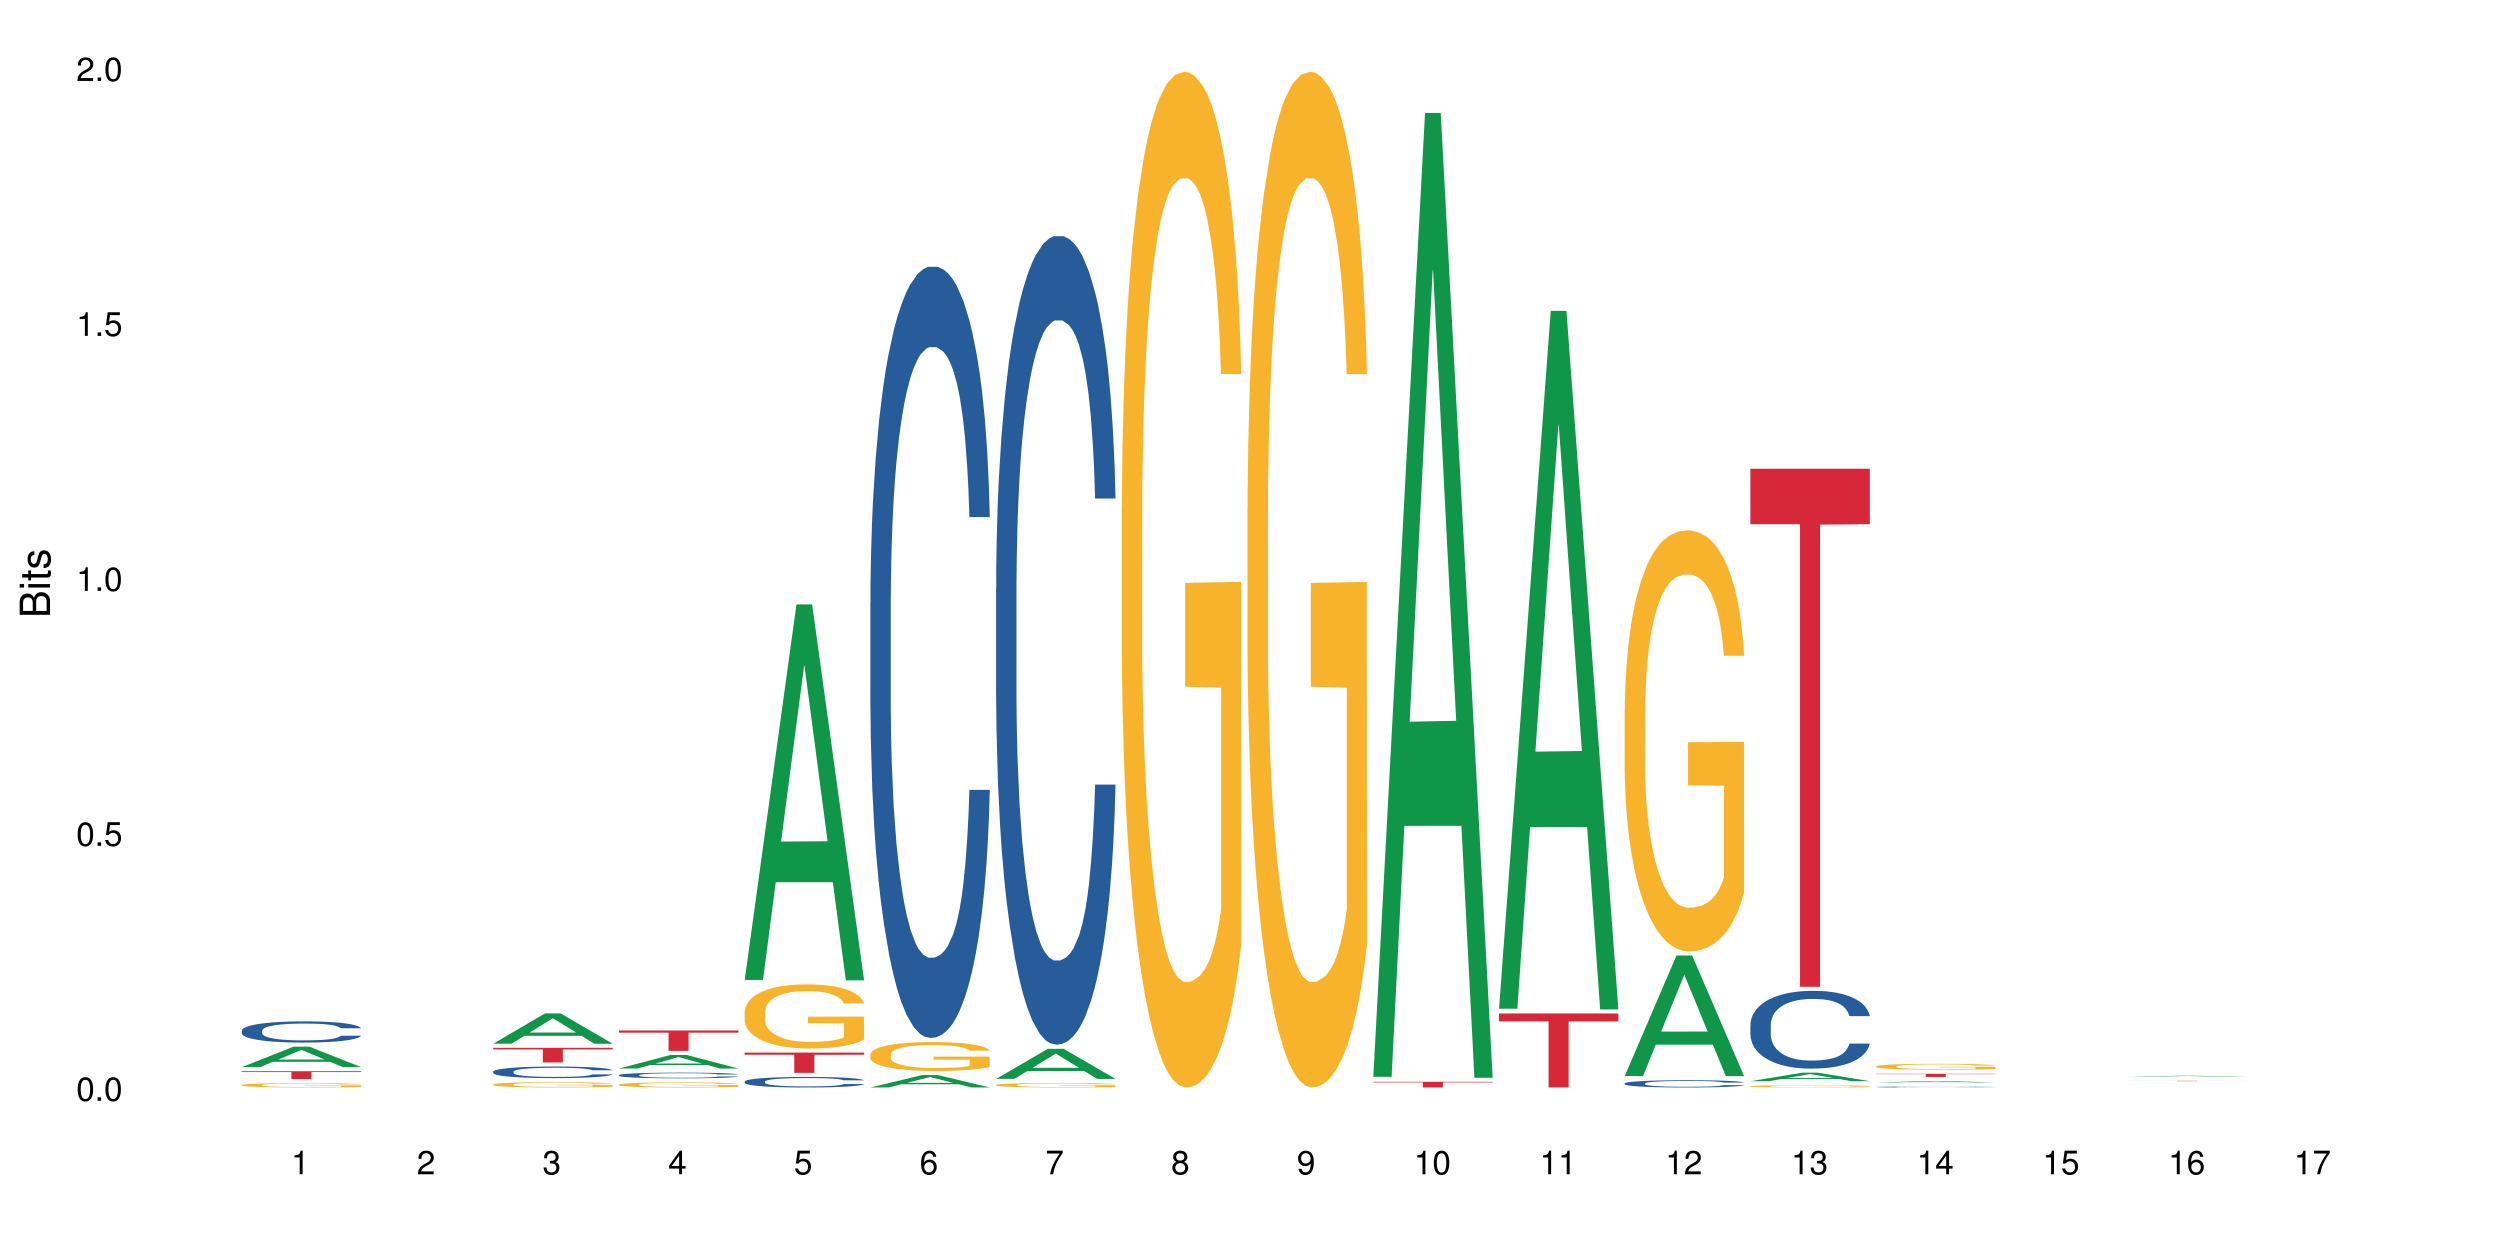 <?xml version="1.0" encoding="UTF-8"?>
<svg xmlns="http://www.w3.org/2000/svg" xmlns:xlink="http://www.w3.org/1999/xlink" width="720pt" height="360pt" viewBox="0 0 720 360" version="1.1">
<defs>
<g>
<symbol overflow="visible" id="glyph0-0">
<path style="stroke:none;" d=""/>
</symbol>
<symbol overflow="visible" id="glyph0-1">
<path style="stroke:none;" d="M 2.641 -6.797 C 2 -6.797 1.422 -6.531 1.078 -6.047 C 0.641 -5.453 0.406 -4.547 0.406 -3.297 C 0.406 -1 1.188 0.219 2.641 0.219 C 4.078 0.219 4.859 -1 4.859 -3.234 C 4.859 -4.562 4.656 -5.438 4.203 -6.047 C 3.844 -6.531 3.281 -6.797 2.641 -6.797 Z M 2.641 -6.047 C 3.547 -6.047 4 -5.125 4 -3.312 C 4 -1.375 3.562 -0.484 2.625 -0.484 C 1.734 -0.484 1.281 -1.422 1.281 -3.281 C 1.281 -5.141 1.734 -6.047 2.641 -6.047 Z M 2.641 -6.047 "/>
</symbol>
<symbol overflow="visible" id="glyph0-2">
<path style="stroke:none;" d="M 1.828 -1 L 0.828 -1 L 0.828 0 L 1.828 0 Z M 1.828 -1 "/>
</symbol>
<symbol overflow="visible" id="glyph0-3">
<path style="stroke:none;" d="M 4.562 -6.797 L 1.062 -6.797 L 0.547 -3.094 L 1.328 -3.094 C 1.719 -3.562 2.047 -3.734 2.578 -3.734 C 3.484 -3.734 4.062 -3.109 4.062 -2.094 C 4.062 -1.125 3.484 -0.531 2.578 -0.531 C 1.828 -0.531 1.375 -0.906 1.188 -1.672 L 0.328 -1.672 C 0.453 -1.109 0.547 -0.844 0.75 -0.594 C 1.125 -0.078 1.828 0.219 2.594 0.219 C 3.969 0.219 4.922 -0.781 4.922 -2.219 C 4.922 -3.562 4.031 -4.484 2.719 -4.484 C 2.25 -4.484 1.859 -4.359 1.469 -4.062 L 1.734 -5.969 L 4.562 -5.969 Z M 4.562 -6.797 "/>
</symbol>
<symbol overflow="visible" id="glyph0-4">
<path style="stroke:none;" d="M 2.484 -4.844 L 2.484 0 L 3.328 0 L 3.328 -6.797 L 2.766 -6.797 C 2.469 -5.75 2.281 -5.609 0.984 -5.453 L 0.984 -4.844 Z M 2.484 -4.844 "/>
</symbol>
<symbol overflow="visible" id="glyph0-5">
<path style="stroke:none;" d="M 4.859 -0.828 L 1.281 -0.828 C 1.359 -1.391 1.672 -1.75 2.5 -2.234 L 3.469 -2.75 C 4.406 -3.266 4.906 -3.969 4.906 -4.812 C 4.906 -5.375 4.672 -5.906 4.266 -6.266 C 3.859 -6.625 3.375 -6.797 2.719 -6.797 C 1.859 -6.797 1.219 -6.5 0.844 -5.922 C 0.609 -5.562 0.5 -5.125 0.484 -4.438 L 1.328 -4.438 C 1.359 -4.906 1.406 -5.188 1.531 -5.406 C 1.75 -5.812 2.188 -6.062 2.703 -6.062 C 3.469 -6.062 4.031 -5.516 4.031 -4.781 C 4.031 -4.25 3.719 -3.797 3.125 -3.438 L 2.234 -2.938 C 0.812 -2.141 0.406 -1.5 0.328 0 L 4.859 0 Z M 4.859 -0.828 "/>
</symbol>
<symbol overflow="visible" id="glyph0-6">
<path style="stroke:none;" d="M 2.125 -3.125 L 2.578 -3.125 C 3.516 -3.125 3.984 -2.703 3.984 -1.891 C 3.984 -1.031 3.469 -0.531 2.578 -0.531 C 1.656 -0.531 1.203 -0.984 1.156 -1.969 L 0.312 -1.969 C 0.344 -1.422 0.438 -1.078 0.609 -0.766 C 0.953 -0.109 1.625 0.219 2.547 0.219 C 3.953 0.219 4.859 -0.609 4.859 -1.906 C 4.859 -2.766 4.516 -3.25 3.703 -3.516 C 4.344 -3.766 4.656 -4.25 4.656 -4.938 C 4.656 -6.109 3.875 -6.797 2.578 -6.797 C 1.203 -6.797 0.484 -6.047 0.453 -4.609 L 1.297 -4.609 C 1.312 -5.016 1.344 -5.25 1.453 -5.453 C 1.641 -5.828 2.062 -6.062 2.594 -6.062 C 3.344 -6.062 3.797 -5.625 3.797 -4.906 C 3.797 -4.422 3.609 -4.141 3.25 -3.984 C 3.016 -3.891 2.719 -3.844 2.125 -3.844 Z M 2.125 -3.125 "/>
</symbol>
<symbol overflow="visible" id="glyph0-7">
<path style="stroke:none;" d="M 3.141 -1.625 L 3.141 0 L 3.984 0 L 3.984 -1.625 L 4.984 -1.625 L 4.984 -2.391 L 3.984 -2.391 L 3.984 -6.797 L 3.359 -6.797 L 0.266 -2.516 L 0.266 -1.625 Z M 3.141 -2.391 L 1 -2.391 L 3.141 -5.359 Z M 3.141 -2.391 "/>
</symbol>
<symbol overflow="visible" id="glyph0-8">
<path style="stroke:none;" d="M 4.781 -5.031 C 4.609 -6.141 3.891 -6.797 2.844 -6.797 C 2.094 -6.797 1.422 -6.438 1.031 -5.828 C 0.609 -5.172 0.406 -4.344 0.406 -3.094 C 0.406 -1.953 0.578 -1.234 0.984 -0.625 C 1.359 -0.078 1.953 0.219 2.703 0.219 C 3.984 0.219 4.922 -0.734 4.922 -2.078 C 4.922 -3.344 4.062 -4.234 2.844 -4.234 C 2.172 -4.234 1.641 -3.969 1.281 -3.469 C 1.281 -5.125 1.828 -6.047 2.797 -6.047 C 3.391 -6.047 3.797 -5.672 3.938 -5.031 Z M 2.734 -3.484 C 3.547 -3.484 4.062 -2.922 4.062 -2 C 4.062 -1.156 3.484 -0.531 2.703 -0.531 C 1.922 -0.531 1.328 -1.188 1.328 -2.047 C 1.328 -2.891 1.906 -3.484 2.734 -3.484 Z M 2.734 -3.484 "/>
</symbol>
<symbol overflow="visible" id="glyph0-9">
<path style="stroke:none;" d="M 4.984 -6.797 L 0.438 -6.797 L 0.438 -5.969 L 4.109 -5.969 C 2.5 -3.656 1.828 -2.234 1.328 0 L 2.219 0 C 2.594 -2.172 3.453 -4.047 4.984 -6.094 Z M 4.984 -6.797 "/>
</symbol>
<symbol overflow="visible" id="glyph0-10">
<path style="stroke:none;" d="M 3.75 -3.578 C 4.453 -4 4.688 -4.344 4.688 -4.984 C 4.688 -6.047 3.844 -6.797 2.641 -6.797 C 1.438 -6.797 0.594 -6.047 0.594 -4.984 C 0.594 -4.359 0.828 -4.016 1.516 -3.578 C 0.734 -3.203 0.359 -2.641 0.359 -1.891 C 0.359 -0.641 1.297 0.219 2.641 0.219 C 3.984 0.219 4.922 -0.641 4.922 -1.875 C 4.922 -2.641 4.531 -3.203 3.75 -3.578 Z M 2.641 -6.047 C 3.359 -6.047 3.812 -5.625 3.812 -4.969 C 3.812 -4.344 3.344 -3.922 2.641 -3.922 C 1.922 -3.922 1.453 -4.344 1.453 -4.984 C 1.453 -5.625 1.922 -6.047 2.641 -6.047 Z M 2.641 -3.203 C 3.484 -3.203 4.062 -2.672 4.062 -1.875 C 4.062 -1.062 3.484 -0.531 2.625 -0.531 C 1.797 -0.531 1.219 -1.078 1.219 -1.875 C 1.219 -2.672 1.797 -3.203 2.641 -3.203 Z M 2.641 -3.203 "/>
</symbol>
<symbol overflow="visible" id="glyph0-11">
<path style="stroke:none;" d="M 0.516 -1.547 C 0.672 -0.438 1.406 0.219 2.438 0.219 C 3.188 0.219 3.859 -0.141 4.266 -0.75 C 4.688 -1.406 4.891 -2.25 4.891 -3.484 C 4.891 -4.625 4.703 -5.359 4.312 -5.953 C 3.938 -6.5 3.344 -6.797 2.594 -6.797 C 1.297 -6.797 0.359 -5.844 0.359 -4.516 C 0.359 -3.25 1.234 -2.344 2.453 -2.344 C 3.094 -2.344 3.562 -2.578 4.016 -3.109 C 4 -1.453 3.469 -0.531 2.5 -0.531 C 1.906 -0.531 1.484 -0.906 1.359 -1.547 Z M 2.578 -6.062 C 3.375 -6.062 3.969 -5.406 3.969 -4.531 C 3.969 -3.688 3.375 -3.094 2.547 -3.094 C 1.734 -3.094 1.234 -3.672 1.234 -4.578 C 1.234 -5.438 1.797 -6.062 2.578 -6.062 Z M 2.578 -6.062 "/>
</symbol>
<symbol overflow="visible" id="glyph1-0">
<path style="stroke:none;" d=""/>
</symbol>
<symbol overflow="visible" id="glyph1-1">
<path style="stroke:none;" d="M 0 -0.953 L 0 -4.891 C 0 -5.719 -0.234 -6.344 -0.734 -6.797 C -1.188 -7.234 -1.812 -7.469 -2.5 -7.469 C -3.547 -7.469 -4.188 -7 -4.625 -5.875 C -4.984 -6.672 -5.641 -7.094 -6.531 -7.094 C -7.156 -7.094 -7.734 -6.859 -8.141 -6.391 C -8.562 -5.938 -8.75 -5.344 -8.75 -4.5 L -8.75 -0.953 Z M -4.984 -2.062 L -7.766 -2.062 L -7.766 -4.219 C -7.766 -4.844 -7.688 -5.203 -7.453 -5.5 C -7.219 -5.812 -6.859 -5.969 -6.375 -5.969 C -5.906 -5.969 -5.531 -5.812 -5.297 -5.5 C -5.062 -5.203 -4.984 -4.844 -4.984 -4.219 Z M -0.984 -2.062 L -4 -2.062 L -4 -4.781 C -4 -5.328 -3.859 -5.688 -3.578 -5.953 C -3.297 -6.219 -2.922 -6.359 -2.484 -6.359 C -2.062 -6.359 -1.688 -6.219 -1.406 -5.953 C -1.109 -5.688 -0.984 -5.328 -0.984 -4.781 Z M -0.984 -2.062 "/>
</symbol>
<symbol overflow="visible" id="glyph1-2">
<path style="stroke:none;" d="M -6.281 -1.797 L -6.281 -0.797 L 0 -0.797 L 0 -1.797 Z M -8.75 -1.797 L -8.75 -0.797 L -7.484 -0.797 L -7.484 -1.797 Z M -8.75 -1.797 "/>
</symbol>
<symbol overflow="visible" id="glyph1-3">
<path style="stroke:none;" d="M -6.281 -3.047 L -6.281 -2.016 L -8.016 -2.016 L -8.016 -1.016 L -6.281 -1.016 L -6.281 -0.172 L -5.469 -0.172 L -5.469 -1.016 L -0.719 -1.016 C -0.078 -1.016 0.281 -1.453 0.281 -2.234 C 0.281 -2.469 0.25 -2.719 0.188 -3.047 L -0.641 -3.047 C -0.609 -2.922 -0.594 -2.766 -0.594 -2.562 C -0.594 -2.141 -0.719 -2.016 -1.156 -2.016 L -5.469 -2.016 L -5.469 -3.047 Z M -6.281 -3.047 "/>
</symbol>
<symbol overflow="visible" id="glyph1-4">
<path style="stroke:none;" d="M -4.531 -5.25 C -5.766 -5.25 -6.469 -4.422 -6.469 -2.969 C -6.469 -1.516 -5.719 -0.562 -4.547 -0.562 C -3.562 -0.562 -3.094 -1.062 -2.734 -2.562 L -2.516 -3.484 C -2.344 -4.188 -2.094 -4.469 -1.625 -4.469 C -1.047 -4.469 -0.641 -3.875 -0.641 -3 C -0.641 -2.453 -0.797 -2 -1.062 -1.75 C -1.25 -1.594 -1.422 -1.531 -1.875 -1.469 L -1.875 -0.406 C -0.422 -0.453 0.281 -1.266 0.281 -2.922 C 0.281 -4.5 -0.5 -5.516 -1.719 -5.516 C -2.656 -5.516 -3.172 -4.984 -3.469 -3.734 L -3.703 -2.766 C -3.891 -1.953 -4.156 -1.609 -4.594 -1.609 C -5.172 -1.609 -5.547 -2.125 -5.547 -2.938 C -5.547 -3.75 -5.203 -4.172 -4.531 -4.203 Z M -4.531 -5.25 "/>
</symbol>
</g>
</defs>
<g id="surface47594">
<rect x="0" y="0" width="720" height="360" style="fill:rgb(100%,100%,100%);fill-opacity:1;stroke:none;"/>
<path style=" stroke:none;fill-rule:nonzero;fill:rgb(6.275%,58.824%,28.235%);fill-opacity:1;" d="M 69.629 307.328 L 69.668 307.324 L 84.551 301.434 L 89.07 301.434 L 104.027 307.336 L 98.77 307.336 L 95.023 305.793 L 78.598 305.793 L 74.922 307.328 L 69.629 307.328 L 80.176 305.156 L 93.516 305.152 L 86.863 302.398 L 86.789 302.395 L 86.719 302.41 L 80.141 305.152 L 80.176 305.156 Z M 69.629 307.328 "/>
<path style=" stroke:none;fill-rule:nonzero;fill:rgb(14.51%,36.078%,60%);fill-opacity:1;" d="M 69.629 296.812 L 69.672 296.809 L 69.672 296.676 L 69.797 296.461 L 70.09 296.195 L 70.383 296.012 L 71.141 295.684 L 72.188 295.363 L 73.277 295.117 L 74.074 294.973 L 74.789 294.863 L 76.426 294.656 L 77.473 294.551 L 78.605 294.453 L 79.992 294.359 L 80.996 294.305 L 83.262 294.215 L 84.941 294.176 L 86.242 294.16 L 89.051 294.16 L 90.73 294.18 L 91.945 294.211 L 93.289 294.254 L 94.422 294.305 L 96.391 294.426 L 98.152 294.582 L 98.949 294.672 L 100.207 294.844 L 101.172 295.012 L 101.844 295.156 L 102.602 295.363 L 103.27 295.613 L 103.773 295.898 L 104.027 296.141 L 98.152 296.141 L 97.859 295.914 L 97.523 295.742 L 96.895 295.516 L 96.266 295.352 L 95.387 295.191 L 94.586 295.086 L 93.496 294.98 L 92.531 294.91 L 91.527 294.863 L 90.562 294.828 L 88.715 294.797 L 86.574 294.797 L 85.777 294.805 L 84.145 294.852 L 83.262 294.891 L 82.004 294.969 L 81.121 295.039 L 80.074 295.152 L 79.359 295.246 L 78.48 295.391 L 77.852 295.52 L 77.137 295.703 L 76.719 295.844 L 76.34 296 L 76.004 296.184 L 75.754 296.379 L 75.586 296.586 L 75.5 296.785 L 75.5 297.652 L 75.586 297.852 L 75.797 298.086 L 76.34 298.426 L 77.137 298.723 L 78.062 298.957 L 78.941 299.121 L 79.445 299.199 L 80.117 299.289 L 81.164 299.402 L 82.676 299.512 L 83.555 299.559 L 84.898 299.602 L 86.281 299.625 L 88.129 299.625 L 89.766 299.602 L 90.855 299.574 L 91.988 299.531 L 93.539 299.434 L 94.504 299.348 L 95.344 299.238 L 95.973 299.133 L 96.391 299.043 L 97.02 298.871 L 97.523 298.684 L 97.902 298.488 L 98.152 298.297 L 104.027 298.297 L 103.773 298.52 L 103.398 298.738 L 103.02 298.898 L 102.434 299.094 L 101.762 299.27 L 100.797 299.465 L 100 299.59 L 98.949 299.73 L 97.984 299.836 L 96.938 299.93 L 95.387 300.043 L 94.379 300.098 L 93.289 300.148 L 91.988 300.195 L 90.352 300.234 L 88.59 300.254 L 86.953 300.262 L 85.191 300.25 L 83.891 300.227 L 82.172 300.176 L 80.031 300.078 L 78.48 299.969 L 77.266 299.863 L 76.215 299.754 L 75.039 299.602 L 73.531 299.355 L 72.609 299.168 L 71.977 299.012 L 71.266 298.793 L 70.762 298.598 L 70.176 298.285 L 69.754 297.891 L 69.629 297.582 Z M 69.629 296.812 "/>
<path style=" stroke:none;fill-rule:nonzero;fill:rgb(96.863%,70.196%,16.863%);fill-opacity:1;" d="M 69.629 312.48 L 69.672 312.48 L 69.672 312.457 L 69.84 312.406 L 70.258 312.336 L 70.805 312.277 L 71.391 312.23 L 71.77 312.207 L 72.398 312.172 L 72.941 312.148 L 74.328 312.098 L 76.09 312.047 L 77.055 312.027 L 78.145 312.008 L 79.695 311.988 L 80.41 311.977 L 82.59 311.961 L 85.066 311.949 L 87.793 311.945 L 89.051 311.945 L 90.77 311.949 L 93.121 311.965 L 94.461 311.977 L 95.512 311.988 L 96.602 312 L 97.945 312.023 L 99.203 312.051 L 100.207 312.078 L 101.215 312.113 L 102.055 312.148 L 102.766 312.191 L 103.398 312.238 L 103.773 312.277 L 104.027 312.316 L 98.195 312.316 L 97.859 312.277 L 97.48 312.246 L 96.852 312.211 L 96.223 312.184 L 95.594 312.16 L 94.422 312.129 L 93.414 312.113 L 92.156 312.098 L 90.938 312.086 L 89.555 312.078 L 86.492 312.078 L 84.48 312.086 L 83.305 312.094 L 82.465 312.102 L 81.289 312.121 L 80.578 312.133 L 80.156 312.145 L 78.898 312.18 L 78.062 312.211 L 77.598 312.23 L 77.012 312.266 L 76.594 312.297 L 76.133 312.344 L 75.879 312.379 L 75.543 312.453 L 75.5 312.66 L 75.629 312.703 L 75.879 312.75 L 76.215 312.793 L 76.719 312.836 L 77.223 312.867 L 78.102 312.914 L 78.859 312.941 L 79.445 312.961 L 80.578 312.992 L 81.039 313.004 L 82.129 313.023 L 83.262 313.039 L 84.645 313.055 L 85.695 313.059 L 87.371 313.066 L 89.512 313.066 L 92.027 313.059 L 93.625 313.051 L 94.715 313.039 L 95.426 313.031 L 96.309 313.02 L 96.938 313.008 L 97.523 312.996 L 98.238 312.977 L 98.238 312.703 L 87.875 312.703 L 87.875 312.574 L 103.984 312.574 L 104.027 313.02 L 103.145 313.051 L 102.055 313.082 L 101.004 313.102 L 99.914 313.121 L 98.363 313.145 L 97.105 313.156 L 95.176 313.176 L 93.414 313.184 L 91.566 313.191 L 89.934 313.195 L 86.281 313.195 L 84.438 313.188 L 82.969 313.176 L 81.625 313.168 L 80.285 313.152 L 78.605 313.129 L 77.516 313.109 L 75.25 313.055 L 74.242 313.023 L 73.574 313 L 72.902 312.973 L 72.188 312.938 L 71.516 312.898 L 71.012 312.863 L 70.551 312.824 L 70.215 312.785 L 69.883 312.734 L 69.715 312.695 L 69.629 312.66 Z M 69.629 312.48 "/>
<path style=" stroke:none;fill-rule:nonzero;fill:rgb(83.922%,15.686%,22.353%);fill-opacity:1;" d="M 69.629 308.508 L 104.027 308.508 L 104.027 308.75 L 89.691 308.754 L 89.691 310.77 L 83.922 310.77 L 83.922 308.754 L 83.84 308.75 L 69.629 308.75 Z M 69.629 308.508 "/>
<path style=" stroke:none;fill-rule:nonzero;fill:rgb(6.275%,58.824%,28.235%);fill-opacity:1;" d="M 142.043 300.582 L 142.078 300.574 L 156.965 291.863 L 161.484 291.863 L 176.441 300.59 L 171.184 300.59 L 167.438 298.312 L 151.012 298.312 L 147.336 300.582 L 142.043 300.582 L 152.59 297.371 L 165.93 297.363 L 159.277 293.289 L 159.203 293.281 L 159.133 293.305 L 152.555 297.363 L 152.59 297.371 Z M 142.043 300.582 "/>
<path style=" stroke:none;fill-rule:nonzero;fill:rgb(14.51%,36.078%,60%);fill-opacity:1;" d="M 142.043 308.617 L 142.086 308.613 L 142.086 308.539 L 142.211 308.426 L 142.504 308.277 L 142.797 308.18 L 143.555 308 L 144.602 307.824 L 145.691 307.691 L 146.488 307.613 L 147.203 307.551 L 148.84 307.438 L 149.887 307.383 L 151.02 307.328 L 152.402 307.277 L 153.41 307.246 L 155.676 307.199 L 157.355 307.176 L 158.652 307.168 L 161.465 307.168 L 163.145 307.18 L 164.359 307.195 L 165.703 307.219 L 166.832 307.246 L 168.805 307.312 L 170.566 307.398 L 171.363 307.449 L 172.621 307.543 L 173.586 307.633 L 174.258 307.711 L 175.012 307.824 L 175.684 307.961 L 176.188 308.117 L 176.441 308.246 L 170.566 308.246 L 170.273 308.125 L 169.938 308.031 L 169.309 307.906 L 168.68 307.82 L 167.797 307.73 L 167 307.672 L 165.91 307.613 L 164.945 307.578 L 163.941 307.551 L 162.977 307.531 L 161.129 307.516 L 158.988 307.516 L 158.191 307.52 L 156.559 307.547 L 155.676 307.566 L 154.418 307.609 L 153.535 307.648 L 152.488 307.711 L 151.773 307.762 L 150.895 307.84 L 150.266 307.91 L 149.551 308.012 L 149.133 308.086 L 148.754 308.172 L 148.418 308.273 L 148.168 308.379 L 148 308.492 L 147.914 308.602 L 147.914 309.07 L 148 309.18 L 148.211 309.309 L 148.754 309.496 L 149.551 309.656 L 150.473 309.785 L 151.355 309.875 L 151.859 309.918 L 152.531 309.965 L 153.578 310.027 L 155.09 310.086 L 155.969 310.113 L 157.312 310.137 L 158.695 310.148 L 160.543 310.148 L 162.18 310.137 L 163.27 310.121 L 164.402 310.098 L 165.953 310.043 L 166.918 309.996 L 167.758 309.938 L 168.387 309.879 L 168.805 309.832 L 169.434 309.738 L 169.938 309.633 L 170.316 309.527 L 170.566 309.426 L 176.441 309.426 L 176.188 309.547 L 175.812 309.664 L 175.434 309.754 L 174.848 309.859 L 174.176 309.953 L 173.211 310.059 L 172.414 310.129 L 171.363 310.207 L 170.398 310.266 L 169.352 310.316 L 167.797 310.375 L 166.793 310.406 L 165.703 310.434 L 164.402 310.457 L 162.766 310.48 L 161.004 310.492 L 159.367 310.496 L 157.605 310.488 L 156.305 310.477 L 154.586 310.449 L 152.445 310.395 L 150.895 310.336 L 149.676 310.277 L 148.629 310.219 L 147.453 310.137 L 145.945 310.004 L 145.02 309.898 L 144.391 309.812 L 143.68 309.695 L 143.176 309.59 L 142.59 309.418 L 142.168 309.203 L 142.043 309.035 Z M 142.043 308.617 "/>
<path style=" stroke:none;fill-rule:nonzero;fill:rgb(96.863%,70.196%,16.863%);fill-opacity:1;" d="M 142.043 312.324 L 142.086 312.32 L 142.086 312.293 L 142.254 312.23 L 142.672 312.145 L 143.219 312.074 L 143.805 312.02 L 144.184 311.988 L 144.812 311.945 L 145.355 311.918 L 146.742 311.855 L 148.504 311.797 L 149.469 311.77 L 150.559 311.746 L 152.109 311.719 L 152.824 311.711 L 155.004 311.688 L 157.48 311.676 L 160.207 311.668 L 161.465 311.672 L 163.184 311.676 L 165.535 311.691 L 166.875 311.707 L 167.926 311.719 L 169.016 311.738 L 170.359 311.766 L 171.617 311.801 L 172.621 311.832 L 173.629 311.875 L 174.469 311.918 L 175.18 311.969 L 175.812 312.027 L 176.188 312.074 L 176.441 312.125 L 170.609 312.125 L 170.273 312.074 L 169.895 312.039 L 169.266 311.992 L 168.637 311.957 L 168.008 311.934 L 166.832 311.895 L 165.828 311.875 L 164.57 311.855 L 163.352 311.84 L 161.969 311.832 L 161.129 311.828 L 158.906 311.828 L 156.891 311.84 L 155.719 311.852 L 154.879 311.863 L 153.703 311.883 L 152.992 311.898 L 152.57 311.91 L 151.312 311.953 L 150.473 311.992 L 150.012 312.02 L 149.426 312.062 L 149.008 312.098 L 148.547 312.156 L 148.293 312.195 L 147.957 312.293 L 147.914 312.543 L 148.043 312.594 L 148.293 312.652 L 148.629 312.703 L 149.133 312.754 L 149.637 312.797 L 150.516 312.852 L 151.273 312.887 L 151.859 312.91 L 152.992 312.949 L 153.453 312.961 L 154.543 312.984 L 155.676 313.004 L 157.059 313.023 L 158.109 313.031 L 159.785 313.035 L 161.926 313.035 L 164.441 313.027 L 166.035 313.016 L 167.129 313.008 L 167.84 312.996 L 168.723 312.98 L 169.352 312.969 L 169.938 312.953 L 170.652 312.93 L 170.652 312.594 L 160.289 312.594 L 160.289 312.438 L 176.398 312.438 L 176.441 312.98 L 175.559 313.02 L 174.469 313.055 L 173.418 313.082 L 172.328 313.105 L 170.777 313.133 L 169.52 313.148 L 167.59 313.168 L 165.828 313.184 L 163.98 313.191 L 162.344 313.195 L 160.418 313.195 L 158.695 313.191 L 156.852 313.184 L 155.383 313.172 L 154.039 313.16 L 152.699 313.141 L 151.02 313.113 L 149.93 313.09 L 148.797 313.059 L 147.664 313.023 L 146.656 312.988 L 145.984 312.957 L 145.316 312.926 L 144.602 312.883 L 143.93 312.836 L 143.426 312.793 L 142.965 312.742 L 142.629 312.695 L 142.293 312.633 L 142.129 312.586 L 142.043 312.539 Z M 142.043 312.324 "/>
<path style=" stroke:none;fill-rule:nonzero;fill:rgb(83.922%,15.686%,22.353%);fill-opacity:1;" d="M 142.043 301.766 L 176.441 301.766 L 176.441 302.219 L 162.105 302.223 L 162.105 305.992 L 156.336 305.992 L 156.336 302.227 L 156.254 302.219 L 142.043 302.219 Z M 142.043 301.766 "/>
<path style=" stroke:none;fill-rule:nonzero;fill:rgb(6.275%,58.824%,28.235%);fill-opacity:1;" d="M 178.25 307.738 L 178.285 307.734 L 193.172 303.816 L 197.691 303.816 L 212.648 307.742 L 207.391 307.742 L 203.645 306.719 L 187.219 306.719 L 183.543 307.738 L 178.25 307.738 L 188.797 306.297 L 202.137 306.293 L 195.484 304.461 L 195.41 304.457 L 195.34 304.465 L 188.762 306.293 L 188.797 306.297 Z M 178.25 307.738 "/>
<path style=" stroke:none;fill-rule:nonzero;fill:rgb(14.51%,36.078%,60%);fill-opacity:1;" d="M 178.25 309.633 L 178.293 309.629 L 178.293 309.594 L 178.418 309.539 L 178.711 309.465 L 179.004 309.414 L 179.762 309.328 L 180.809 309.242 L 181.898 309.176 L 182.695 309.137 L 183.41 309.105 L 185.047 309.051 L 186.094 309.023 L 187.227 308.996 L 188.609 308.973 L 189.617 308.957 L 191.883 308.934 L 193.562 308.922 L 194.859 308.918 L 197.672 308.918 L 199.348 308.926 L 200.566 308.934 L 201.91 308.945 L 203.039 308.957 L 205.012 308.992 L 206.773 309.031 L 207.57 309.055 L 208.828 309.102 L 209.793 309.148 L 210.465 309.188 L 211.219 309.242 L 211.891 309.309 L 212.395 309.387 L 212.648 309.449 L 206.773 309.449 L 206.48 309.391 L 206.145 309.344 L 205.516 309.281 L 204.887 309.238 L 204.004 309.195 L 203.207 309.168 L 202.117 309.141 L 201.152 309.121 L 200.148 309.105 L 199.184 309.098 L 197.336 309.09 L 195.195 309.09 L 194.398 309.094 L 192.766 309.105 L 191.883 309.113 L 190.625 309.137 L 189.742 309.156 L 188.695 309.184 L 187.98 309.211 L 187.102 309.25 L 186.473 309.285 L 185.758 309.332 L 185.34 309.371 L 184.961 309.414 L 184.625 309.461 L 184.375 309.516 L 184.207 309.57 L 184.121 309.625 L 184.121 309.855 L 184.207 309.91 L 184.418 309.973 L 184.961 310.066 L 185.758 310.145 L 186.68 310.207 L 187.562 310.254 L 188.066 310.273 L 188.738 310.297 L 189.785 310.328 L 191.297 310.355 L 192.176 310.367 L 193.52 310.383 L 194.902 310.387 L 196.75 310.387 L 198.387 310.383 L 199.477 310.375 L 200.609 310.363 L 202.16 310.336 L 203.125 310.312 L 203.965 310.285 L 204.594 310.254 L 205.012 310.23 L 205.641 310.184 L 206.145 310.133 L 206.523 310.082 L 206.773 310.031 L 212.648 310.031 L 212.395 310.09 L 212.016 310.148 L 211.641 310.191 L 211.055 310.246 L 210.383 310.289 L 209.418 310.344 L 208.621 310.379 L 207.57 310.414 L 206.605 310.445 L 205.559 310.469 L 204.004 310.5 L 203 310.516 L 201.91 310.527 L 200.609 310.539 L 198.973 310.551 L 197.211 310.555 L 195.574 310.559 L 193.812 310.555 L 192.512 310.547 L 190.793 310.535 L 188.652 310.508 L 187.102 310.48 L 185.883 310.453 L 184.836 310.422 L 183.66 310.383 L 182.152 310.316 L 181.227 310.266 L 180.598 310.223 L 179.887 310.164 L 179.383 310.109 L 178.797 310.027 L 178.375 309.922 L 178.25 309.84 Z M 178.25 309.633 "/>
<path style=" stroke:none;fill-rule:nonzero;fill:rgb(96.863%,70.196%,16.863%);fill-opacity:1;" d="M 178.25 312.359 L 178.293 312.359 L 178.293 312.332 L 178.461 312.27 L 178.879 312.188 L 179.426 312.121 L 180.012 312.066 L 180.391 312.039 L 181.02 312 L 181.562 311.969 L 182.949 311.91 L 184.711 311.852 L 185.676 311.828 L 186.766 311.805 L 188.316 311.781 L 189.031 311.77 L 191.211 311.75 L 193.688 311.738 L 196.414 311.734 L 197.672 311.734 L 199.391 311.738 L 201.742 311.754 L 203.082 311.766 L 204.133 311.781 L 205.223 311.797 L 206.562 311.824 L 207.824 311.855 L 208.828 311.891 L 209.836 311.93 L 210.676 311.973 L 211.387 312.02 L 212.016 312.074 L 212.395 312.121 L 212.648 312.168 L 206.816 312.168 L 206.48 312.121 L 206.102 312.086 L 205.473 312.043 L 204.844 312.008 L 204.215 311.984 L 203.039 311.949 L 202.035 311.926 L 200.777 311.91 L 199.559 311.898 L 198.176 311.891 L 197.336 311.887 L 195.113 311.887 L 193.098 311.895 L 191.926 311.906 L 191.086 311.918 L 189.91 311.938 L 189.199 311.953 L 188.777 311.965 L 187.52 312.004 L 186.68 312.043 L 186.219 312.066 L 185.633 312.109 L 185.215 312.145 L 184.754 312.199 L 184.5 312.238 L 184.164 312.328 L 184.121 312.57 L 184.25 312.621 L 184.5 312.676 L 184.836 312.723 L 185.34 312.773 L 185.844 312.812 L 186.723 312.863 L 187.48 312.898 L 188.066 312.922 L 189.199 312.957 L 189.66 312.969 L 190.75 312.992 L 191.883 313.012 L 193.266 313.027 L 194.316 313.035 L 195.992 313.043 L 198.133 313.043 L 200.648 313.035 L 202.242 313.023 L 203.336 313.016 L 204.047 313.004 L 204.93 312.988 L 205.559 312.977 L 206.145 312.961 L 206.859 312.938 L 206.859 312.621 L 196.496 312.617 L 196.496 312.469 L 212.605 312.469 L 212.648 312.988 L 211.766 313.027 L 210.676 313.062 L 209.625 313.086 L 208.535 313.109 L 206.984 313.137 L 205.727 313.152 L 203.797 313.172 L 202.035 313.184 L 200.188 313.191 L 198.551 313.195 L 196.621 313.195 L 194.902 313.191 L 193.059 313.184 L 191.59 313.176 L 190.246 313.16 L 188.906 313.145 L 187.227 313.117 L 186.137 313.094 L 185.004 313.066 L 183.871 313.031 L 182.863 312.996 L 182.191 312.969 L 181.523 312.934 L 180.809 312.895 L 180.137 312.852 L 179.633 312.809 L 179.172 312.762 L 178.836 312.719 L 178.5 312.656 L 178.336 312.609 L 178.25 312.566 Z M 178.25 312.359 "/>
<path style=" stroke:none;fill-rule:nonzero;fill:rgb(83.922%,15.686%,22.353%);fill-opacity:1;" d="M 178.25 296.781 L 212.648 296.781 L 212.648 297.41 L 198.312 297.414 L 198.312 302.645 L 192.543 302.645 L 192.543 297.422 L 192.461 297.41 L 178.25 297.41 Z M 178.25 296.781 "/>
<path style=" stroke:none;fill-rule:nonzero;fill:rgb(6.275%,58.824%,28.235%);fill-opacity:1;" d="M 214.457 282.227 L 214.492 282.125 L 229.379 174.062 L 233.898 174.062 L 248.855 282.328 L 243.598 282.328 L 239.852 254.066 L 223.422 254.066 L 219.75 282.227 L 214.457 282.227 L 225.004 242.375 L 238.344 242.273 L 231.691 191.75 L 231.617 191.648 L 231.547 191.953 L 224.969 242.273 L 225.004 242.375 Z M 214.457 282.227 "/>
<path style=" stroke:none;fill-rule:nonzero;fill:rgb(14.51%,36.078%,60%);fill-opacity:1;" d="M 214.457 311.48 L 214.5 311.48 L 214.5 311.414 L 214.625 311.309 L 214.918 311.172 L 215.211 311.082 L 215.969 310.918 L 217.016 310.762 L 218.105 310.637 L 218.902 310.566 L 219.617 310.512 L 221.254 310.41 L 222.301 310.355 L 223.434 310.309 L 224.816 310.262 L 225.824 310.234 L 228.09 310.188 L 229.77 310.168 L 231.066 310.16 L 233.879 310.16 L 235.555 310.172 L 236.773 310.188 L 238.117 310.207 L 239.246 310.234 L 241.219 310.293 L 242.98 310.371 L 243.777 310.418 L 245.035 310.504 L 246 310.586 L 246.672 310.656 L 247.426 310.762 L 248.098 310.887 L 248.602 311.027 L 248.855 311.145 L 242.98 311.145 L 242.688 311.035 L 242.352 310.949 L 241.723 310.836 L 241.094 310.754 L 240.211 310.676 L 239.414 310.621 L 238.324 310.57 L 237.359 310.535 L 236.352 310.512 L 235.391 310.496 L 233.543 310.477 L 231.402 310.477 L 230.605 310.484 L 228.973 310.504 L 228.09 310.523 L 226.832 310.562 L 225.949 310.602 L 224.902 310.656 L 224.188 310.703 L 223.309 310.773 L 222.68 310.84 L 221.965 310.93 L 221.547 311 L 221.168 311.078 L 220.832 311.168 L 220.582 311.266 L 220.414 311.367 L 220.328 311.469 L 220.328 311.898 L 220.414 311.996 L 220.625 312.113 L 221.168 312.285 L 221.965 312.43 L 222.887 312.547 L 223.77 312.629 L 224.273 312.668 L 224.945 312.715 L 225.992 312.77 L 227.504 312.824 L 228.383 312.848 L 229.727 312.867 L 231.109 312.879 L 232.957 312.879 L 234.59 312.867 L 235.684 312.855 L 236.816 312.832 L 238.367 312.785 L 239.332 312.742 L 240.172 312.688 L 240.801 312.637 L 241.219 312.59 L 241.848 312.504 L 242.352 312.41 L 242.73 312.312 L 242.98 312.219 L 248.855 312.219 L 248.602 312.332 L 248.223 312.438 L 247.848 312.52 L 247.258 312.617 L 246.59 312.703 L 245.625 312.801 L 244.828 312.863 L 243.777 312.934 L 242.812 312.984 L 241.766 313.031 L 240.211 313.086 L 239.207 313.117 L 238.117 313.141 L 236.816 313.164 L 235.18 313.184 L 233.418 313.191 L 231.781 313.195 L 230.02 313.191 L 228.719 313.18 L 227 313.152 L 224.859 313.105 L 223.309 313.051 L 222.09 313 L 221.043 312.945 L 219.867 312.867 L 218.359 312.746 L 217.434 312.652 L 216.805 312.574 L 216.094 312.465 L 215.59 312.371 L 215.004 312.215 L 214.582 312.016 L 214.457 311.863 Z M 214.457 311.48 "/>
<path style=" stroke:none;fill-rule:nonzero;fill:rgb(96.863%,70.196%,16.863%);fill-opacity:1;" d="M 214.457 291.414 L 214.5 291.395 L 214.5 291.059 L 214.668 290.301 L 215.086 289.254 L 215.633 288.395 L 216.219 287.719 L 216.598 287.363 L 217.227 286.859 L 217.77 286.488 L 219.156 285.73 L 220.918 285.02 L 221.883 284.719 L 222.973 284.43 L 224.523 284.109 L 225.238 283.992 L 227.418 283.723 L 229.895 283.555 L 232.621 283.504 L 233.879 283.52 L 235.598 283.586 L 237.949 283.773 L 239.289 283.941 L 240.34 284.109 L 241.43 284.328 L 242.77 284.668 L 244.031 285.07 L 245.035 285.477 L 246.043 285.98 L 246.883 286.523 L 247.594 287.113 L 248.223 287.82 L 248.602 288.41 L 248.855 289 L 243.023 289 L 242.688 288.41 L 242.309 287.957 L 241.68 287.398 L 241.051 286.992 L 240.422 286.672 L 239.246 286.234 L 238.242 285.965 L 236.984 285.73 L 235.766 285.578 L 234.383 285.477 L 233.543 285.441 L 231.32 285.441 L 229.305 285.559 L 228.133 285.695 L 227.293 285.832 L 226.117 286.082 L 225.406 286.285 L 224.984 286.422 L 223.727 286.945 L 222.887 287.414 L 222.426 287.734 L 221.84 288.242 L 221.422 288.699 L 220.957 289.371 L 220.707 289.879 L 220.371 291.023 L 220.328 294.062 L 220.457 294.703 L 220.707 295.395 L 221.043 296 L 221.547 296.641 L 222.051 297.129 L 222.93 297.789 L 223.684 298.227 L 224.273 298.512 L 225.406 298.969 L 225.867 299.121 L 226.957 299.426 L 228.09 299.66 L 229.473 299.863 L 230.523 299.965 L 232.199 300.047 L 234.34 300.047 L 236.855 299.945 L 238.449 299.812 L 239.543 299.676 L 240.254 299.559 L 241.137 299.375 L 241.766 299.203 L 242.352 299.02 L 243.066 298.734 L 243.066 294.703 L 232.703 294.684 L 232.703 292.797 L 248.812 292.777 L 248.855 299.375 L 247.973 299.828 L 246.883 300.27 L 245.832 300.605 L 244.742 300.891 L 243.191 301.211 L 241.934 301.414 L 240.004 301.652 L 238.242 301.801 L 236.395 301.902 L 234.758 301.953 L 232.828 301.973 L 231.109 301.938 L 229.266 301.836 L 227.797 301.703 L 226.453 301.531 L 225.113 301.312 L 223.434 300.961 L 222.344 300.672 L 221.211 300.316 L 220.078 299.898 L 219.07 299.441 L 218.398 299.086 L 217.73 298.684 L 217.016 298.176 L 216.344 297.602 L 215.84 297.078 L 215.379 296.488 L 215.043 295.934 L 214.707 295.176 L 214.539 294.566 L 214.457 294.043 Z M 214.457 291.414 "/>
<path style=" stroke:none;fill-rule:nonzero;fill:rgb(83.922%,15.686%,22.353%);fill-opacity:1;" d="M 214.457 303.145 L 248.855 303.145 L 248.855 303.77 L 234.52 303.777 L 234.52 308.988 L 228.75 308.988 L 228.75 303.781 L 228.668 303.77 L 214.457 303.77 Z M 214.457 303.145 "/>
<path style=" stroke:none;fill-rule:nonzero;fill:rgb(6.275%,58.824%,28.235%);fill-opacity:1;" d="M 250.664 313.191 L 250.699 313.188 L 265.582 309.621 L 270.105 309.621 L 285.062 313.195 L 279.805 313.195 L 276.059 312.262 L 259.629 312.262 L 255.957 313.191 L 250.664 313.191 L 261.211 311.875 L 274.551 311.871 L 267.898 310.203 L 267.824 310.199 L 267.754 310.211 L 261.176 311.871 L 261.211 311.875 Z M 250.664 313.191 "/>
<path style=" stroke:none;fill-rule:nonzero;fill:rgb(14.51%,36.078%,60%);fill-opacity:1;" d="M 250.664 173.477 L 250.707 173.273 L 250.707 168.402 L 250.832 160.688 L 251.125 150.941 L 251.418 144.242 L 252.176 132.266 L 253.223 120.691 L 254.312 111.762 L 255.109 106.48 L 255.824 102.422 L 257.461 94.91 L 258.508 91.051 L 259.641 87.602 L 261.023 84.148 L 262.031 82.121 L 264.297 78.871 L 265.977 77.449 L 267.273 76.84 L 270.086 76.84 L 271.762 77.652 L 272.98 78.668 L 274.32 80.293 L 275.453 82.121 L 277.426 86.586 L 279.188 92.27 L 279.984 95.52 L 281.242 101.812 L 282.207 107.902 L 282.879 113.18 L 283.633 120.691 L 284.305 129.828 L 284.809 140.184 L 285.062 148.914 L 279.188 148.914 L 278.895 140.793 L 278.559 134.5 L 277.93 126.176 L 277.301 120.285 L 276.418 114.398 L 275.621 110.543 L 274.531 106.684 L 273.566 104.25 L 272.559 102.422 L 271.594 101.203 L 269.75 99.984 L 267.609 99.984 L 266.812 100.391 L 265.18 102.016 L 264.297 103.438 L 263.039 106.277 L 262.156 108.918 L 261.109 112.977 L 260.395 116.43 L 259.516 121.707 L 258.887 126.379 L 258.172 133.078 L 257.754 138.152 L 257.375 143.836 L 257.039 150.535 L 256.789 157.641 L 256.621 165.152 L 256.535 172.465 L 256.535 203.93 L 256.621 211.238 L 256.832 219.766 L 257.375 232.152 L 258.172 242.91 L 259.094 251.438 L 259.977 257.527 L 260.48 260.371 L 261.152 263.617 L 262.199 267.68 L 263.711 271.738 L 264.59 273.363 L 265.934 274.988 L 267.316 275.801 L 269.164 275.801 L 270.797 274.988 L 271.891 273.973 L 273.023 272.348 L 274.574 268.898 L 275.539 265.648 L 276.379 261.793 L 277.008 257.934 L 277.426 254.688 L 278.055 248.391 L 278.559 241.488 L 278.938 234.383 L 279.188 227.48 L 285.062 227.48 L 284.809 235.602 L 284.43 243.52 L 284.055 249.406 L 283.465 256.512 L 282.797 262.805 L 281.832 269.914 L 281.035 274.582 L 279.984 279.656 L 279.02 283.516 L 277.973 286.965 L 276.418 291.027 L 275.414 293.055 L 274.32 294.883 L 273.023 296.508 L 271.387 297.93 L 269.625 298.742 L 267.988 298.945 L 266.227 298.539 L 264.926 297.727 L 263.207 295.898 L 261.066 292.246 L 259.516 288.387 L 258.297 284.531 L 257.25 280.469 L 256.074 274.988 L 254.566 266.055 L 253.641 259.152 L 253.012 253.469 L 252.301 245.551 L 251.797 238.445 L 251.211 227.074 L 250.789 212.66 L 250.664 201.496 Z M 250.664 173.477 "/>
<path style=" stroke:none;fill-rule:nonzero;fill:rgb(96.863%,70.196%,16.863%);fill-opacity:1;" d="M 250.664 303.684 L 250.707 303.676 L 250.707 303.527 L 250.875 303.184 L 251.293 302.711 L 251.84 302.324 L 252.426 302.02 L 252.805 301.859 L 253.434 301.633 L 253.977 301.465 L 255.363 301.121 L 257.125 300.805 L 258.09 300.668 L 259.18 300.535 L 260.73 300.395 L 261.445 300.34 L 263.625 300.219 L 266.102 300.141 L 268.828 300.117 L 270.086 300.125 L 271.805 300.156 L 274.156 300.242 L 275.496 300.316 L 276.547 300.395 L 277.637 300.492 L 278.977 300.645 L 280.238 300.824 L 281.242 301.008 L 282.25 301.238 L 283.09 301.48 L 283.801 301.746 L 284.43 302.066 L 284.809 302.332 L 285.062 302.598 L 279.23 302.598 L 278.895 302.332 L 278.516 302.125 L 277.887 301.875 L 277.258 301.691 L 276.629 301.547 L 275.453 301.352 L 274.449 301.23 L 273.191 301.121 L 271.973 301.055 L 270.59 301.008 L 269.75 300.992 L 267.527 300.992 L 265.512 301.047 L 264.34 301.105 L 263.5 301.168 L 262.324 301.281 L 261.613 301.375 L 261.191 301.434 L 259.934 301.672 L 259.094 301.883 L 258.633 302.027 L 258.047 302.254 L 257.629 302.461 L 257.164 302.766 L 256.914 302.992 L 256.578 303.512 L 256.535 304.879 L 256.664 305.168 L 256.914 305.48 L 257.25 305.754 L 257.754 306.043 L 258.258 306.262 L 259.137 306.559 L 259.891 306.758 L 260.48 306.887 L 261.613 307.09 L 262.074 307.16 L 263.164 307.297 L 264.297 307.402 L 265.68 307.496 L 266.73 307.539 L 268.406 307.578 L 270.547 307.578 L 273.062 307.531 L 274.656 307.473 L 275.75 307.41 L 276.461 307.359 L 277.344 307.273 L 277.973 307.199 L 278.559 307.113 L 279.273 306.984 L 279.273 305.168 L 268.91 305.16 L 268.91 304.309 L 285.02 304.301 L 285.062 307.273 L 284.18 307.48 L 283.09 307.676 L 282.039 307.828 L 280.949 307.957 L 279.398 308.102 L 278.141 308.195 L 276.211 308.301 L 274.449 308.371 L 272.602 308.414 L 270.965 308.438 L 269.035 308.445 L 267.316 308.43 L 265.473 308.383 L 264.004 308.324 L 262.66 308.246 L 261.32 308.148 L 259.641 307.988 L 258.551 307.859 L 257.418 307.699 L 256.285 307.512 L 255.277 307.305 L 254.605 307.145 L 253.938 306.961 L 253.223 306.734 L 252.551 306.477 L 252.047 306.238 L 251.586 305.973 L 251.25 305.723 L 250.914 305.379 L 250.746 305.105 L 250.664 304.871 Z M 250.664 303.684 "/>
<path style=" stroke:none;fill-rule:nonzero;fill:rgb(6.275%,58.824%,28.235%);fill-opacity:1;" d="M 286.871 310.723 L 286.906 310.715 L 301.789 302.055 L 306.312 302.055 L 321.27 310.73 L 316.012 310.73 L 312.266 308.469 L 295.836 308.469 L 292.164 310.723 L 286.871 310.723 L 297.418 307.531 L 310.758 307.52 L 304.105 303.473 L 304.031 303.465 L 303.961 303.488 L 297.383 307.52 L 297.418 307.531 Z M 286.871 310.723 "/>
<path style=" stroke:none;fill-rule:nonzero;fill:rgb(14.51%,36.078%,60%);fill-opacity:1;" d="M 286.871 169.34 L 286.914 169.125 L 286.914 164.016 L 287.039 155.93 L 287.332 145.711 L 287.625 138.688 L 288.383 126.129 L 289.43 113.996 L 290.52 104.633 L 291.316 99.098 L 292.031 94.84 L 293.668 86.965 L 294.715 82.922 L 295.848 79.305 L 297.23 75.684 L 298.238 73.555 L 300.504 70.152 L 302.184 68.66 L 303.48 68.023 L 306.293 68.023 L 307.969 68.875 L 309.188 69.938 L 310.527 71.641 L 311.66 73.555 L 313.633 78.238 L 315.395 84.199 L 316.191 87.605 L 317.449 94.203 L 318.414 100.59 L 319.086 106.121 L 319.84 113.996 L 320.512 123.574 L 321.016 134.43 L 321.27 143.582 L 315.395 143.582 L 315.102 135.07 L 314.766 128.473 L 314.137 119.746 L 313.508 113.57 L 312.625 107.398 L 311.828 103.355 L 310.738 99.312 L 309.773 96.758 L 308.766 94.84 L 307.801 93.562 L 305.957 92.285 L 303.816 92.285 L 303.02 92.711 L 301.383 94.414 L 300.504 95.906 L 299.246 98.887 L 298.363 101.652 L 297.316 105.91 L 296.602 109.527 L 295.723 115.062 L 295.094 119.957 L 294.379 126.98 L 293.961 132.301 L 293.582 138.262 L 293.246 145.285 L 292.996 152.734 L 292.828 160.613 L 292.742 168.273 L 292.742 201.266 L 292.828 208.93 L 293.039 217.867 L 293.582 230.852 L 294.379 242.133 L 295.301 251.07 L 296.184 257.457 L 296.688 260.438 L 297.359 263.844 L 298.406 268.102 L 299.918 272.355 L 300.797 274.059 L 302.141 275.762 L 303.523 276.613 L 305.371 276.613 L 307.004 275.762 L 308.098 274.699 L 309.23 272.996 L 310.781 269.375 L 311.746 265.973 L 312.586 261.926 L 313.215 257.883 L 313.633 254.477 L 314.262 247.879 L 314.766 240.641 L 315.145 233.191 L 315.395 225.957 L 321.27 225.957 L 321.016 234.469 L 320.637 242.77 L 320.262 248.945 L 319.672 256.395 L 319.004 262.992 L 318.039 270.441 L 317.242 275.336 L 316.191 280.656 L 315.227 284.703 L 314.18 288.32 L 312.625 292.578 L 311.621 294.707 L 310.527 296.621 L 309.23 298.324 L 307.594 299.812 L 305.832 300.664 L 304.195 300.879 L 302.434 300.453 L 301.133 299.602 L 299.414 297.688 L 297.273 293.855 L 295.723 289.809 L 294.504 285.766 L 293.457 281.508 L 292.281 275.762 L 290.773 266.398 L 289.848 259.16 L 289.219 253.199 L 288.508 244.898 L 288.004 237.449 L 287.418 225.531 L 286.996 210.418 L 286.871 198.711 Z M 286.871 169.34 "/>
<path style=" stroke:none;fill-rule:nonzero;fill:rgb(96.863%,70.196%,16.863%);fill-opacity:1;" d="M 286.871 312.461 L 286.914 312.457 L 286.914 312.434 L 287.082 312.383 L 287.5 312.309 L 288.047 312.25 L 288.633 312.203 L 289.012 312.176 L 289.641 312.141 L 290.184 312.117 L 291.57 312.062 L 293.332 312.012 L 294.297 311.992 L 295.387 311.973 L 296.938 311.949 L 297.652 311.941 L 299.832 311.922 L 302.309 311.91 L 305.035 311.906 L 306.293 311.91 L 308.012 311.914 L 310.363 311.926 L 311.703 311.938 L 312.754 311.949 L 313.844 311.965 L 315.184 311.988 L 316.445 312.016 L 317.449 312.043 L 318.457 312.082 L 319.297 312.117 L 320.008 312.16 L 320.637 312.207 L 321.016 312.25 L 321.27 312.289 L 315.438 312.289 L 315.102 312.25 L 314.723 312.219 L 314.094 312.18 L 313.465 312.152 L 312.836 312.129 L 311.66 312.098 L 310.656 312.078 L 309.398 312.062 L 308.18 312.051 L 306.797 312.043 L 303.734 312.043 L 301.719 312.051 L 300.547 312.059 L 299.707 312.07 L 298.531 312.086 L 297.82 312.102 L 297.398 312.109 L 296.141 312.148 L 295.301 312.18 L 294.84 312.203 L 294.254 312.238 L 293.836 312.27 L 293.371 312.316 L 293.121 312.352 L 292.785 312.434 L 292.742 312.645 L 292.871 312.688 L 293.121 312.738 L 293.457 312.777 L 293.961 312.824 L 294.465 312.859 L 295.344 312.902 L 296.098 312.934 L 296.688 312.953 L 297.82 312.988 L 298.281 312.996 L 299.371 313.02 L 300.504 313.035 L 301.887 313.047 L 302.938 313.055 L 304.613 313.062 L 306.754 313.062 L 309.27 313.055 L 310.863 313.047 L 311.957 313.035 L 312.668 313.027 L 313.551 313.016 L 314.18 313.004 L 314.766 312.988 L 315.48 312.969 L 315.48 312.688 L 305.117 312.688 L 305.117 312.555 L 321.227 312.555 L 321.27 313.016 L 320.387 313.047 L 319.297 313.078 L 318.246 313.102 L 317.156 313.121 L 315.605 313.145 L 314.348 313.156 L 312.418 313.172 L 310.656 313.184 L 308.809 313.191 L 307.172 313.195 L 303.523 313.195 L 301.68 313.188 L 300.211 313.176 L 298.867 313.164 L 297.527 313.148 L 295.848 313.125 L 294.758 313.105 L 293.625 313.082 L 292.492 313.051 L 291.484 313.02 L 290.812 312.996 L 290.145 312.965 L 289.43 312.93 L 288.758 312.891 L 288.254 312.855 L 287.793 312.812 L 287.457 312.773 L 287.121 312.723 L 286.953 312.68 L 286.871 312.645 Z M 286.871 312.461 "/>
<path style=" stroke:none;fill-rule:nonzero;fill:rgb(96.863%,70.196%,16.863%);fill-opacity:1;" d="M 323.078 145.957 L 323.121 145.691 L 323.121 140.348 L 323.289 128.324 L 323.707 111.762 L 324.254 98.137 L 324.84 87.453 L 325.219 81.84 L 325.848 73.828 L 326.391 67.949 L 327.777 55.926 L 329.539 44.707 L 330.504 39.898 L 331.594 35.355 L 333.145 30.281 L 333.859 28.41 L 336.039 24.137 L 338.516 21.465 L 341.242 20.664 L 342.5 20.93 L 344.219 22 L 346.566 24.938 L 347.91 27.609 L 348.961 30.281 L 350.051 33.754 L 351.391 39.098 L 352.652 45.508 L 353.656 51.918 L 354.664 59.934 L 355.504 68.484 L 356.215 77.832 L 356.844 89.055 L 357.223 98.406 L 357.473 107.754 L 351.645 107.754 L 351.309 98.406 L 350.93 91.191 L 350.301 82.375 L 349.672 75.965 L 349.043 70.887 L 347.867 63.941 L 346.863 59.668 L 345.605 55.926 L 344.387 53.523 L 343.004 51.918 L 342.164 51.387 L 339.941 51.387 L 337.926 53.254 L 336.754 55.395 L 335.914 57.531 L 334.738 61.539 L 334.027 64.742 L 333.605 66.879 L 332.348 75.164 L 331.508 82.641 L 331.047 87.719 L 330.461 95.734 L 330.043 102.945 L 329.578 113.633 L 329.328 121.648 L 328.992 139.812 L 328.949 187.902 L 329.078 198.055 L 329.328 209.008 L 329.664 218.625 L 330.168 228.773 L 330.672 236.523 L 331.551 246.941 L 332.305 253.887 L 332.895 258.43 L 334.027 265.641 L 334.488 268.047 L 335.578 272.855 L 336.711 276.598 L 338.094 279.801 L 339.145 281.406 L 340.82 282.742 L 342.961 282.742 L 345.477 281.137 L 347.07 279 L 348.164 276.863 L 348.875 274.992 L 349.758 272.055 L 350.387 269.383 L 350.973 266.445 L 351.688 261.902 L 351.688 198.055 L 341.324 197.785 L 341.324 167.863 L 357.434 167.598 L 357.473 272.055 L 356.594 279.266 L 355.504 286.215 L 354.453 291.555 L 353.363 296.098 L 351.812 301.176 L 350.555 304.379 L 348.625 308.121 L 346.863 310.523 L 345.016 312.129 L 343.379 312.93 L 341.449 313.195 L 339.73 312.66 L 337.887 311.059 L 336.418 308.922 L 335.074 306.25 L 333.734 302.777 L 332.055 297.168 L 330.965 292.625 L 329.832 287.016 L 328.699 280.336 L 327.691 273.121 L 327.02 267.512 L 326.352 261.102 L 325.637 253.086 L 324.965 244.004 L 324.461 235.723 L 324 226.371 L 323.664 217.555 L 323.328 205.531 L 323.16 195.914 L 323.078 187.633 Z M 323.078 145.957 "/>
<path style=" stroke:none;fill-rule:nonzero;fill:rgb(96.863%,70.196%,16.863%);fill-opacity:1;" d="M 359.285 145.957 L 359.328 145.691 L 359.328 140.348 L 359.496 128.324 L 359.914 111.762 L 360.461 98.137 L 361.047 87.453 L 361.426 81.84 L 362.055 73.828 L 362.598 67.949 L 363.984 55.926 L 365.746 44.707 L 366.711 39.898 L 367.801 35.355 L 369.352 30.281 L 370.066 28.41 L 372.246 24.137 L 374.723 21.465 L 377.449 20.664 L 378.707 20.93 L 380.426 22 L 382.773 24.938 L 384.117 27.609 L 385.168 30.281 L 386.258 33.754 L 387.598 39.098 L 388.859 45.508 L 389.863 51.918 L 390.871 59.934 L 391.711 68.484 L 392.422 77.832 L 393.051 89.055 L 393.43 98.406 L 393.68 107.754 L 387.852 107.754 L 387.516 98.406 L 387.137 91.191 L 386.508 82.375 L 385.879 75.965 L 385.25 70.887 L 384.074 63.941 L 383.07 59.668 L 381.809 55.926 L 380.594 53.523 L 379.211 51.918 L 378.371 51.387 L 376.148 51.387 L 374.133 53.254 L 372.961 55.395 L 372.121 57.531 L 370.945 61.539 L 370.234 64.742 L 369.812 66.879 L 368.555 75.164 L 367.715 82.641 L 367.254 87.719 L 366.668 95.734 L 366.25 102.945 L 365.785 113.633 L 365.535 121.648 L 365.199 139.812 L 365.156 187.902 L 365.285 198.055 L 365.535 209.008 L 365.871 218.625 L 366.375 228.773 L 366.879 236.523 L 367.758 246.941 L 368.512 253.887 L 369.102 258.43 L 370.234 265.641 L 370.695 268.047 L 371.785 272.855 L 372.918 276.598 L 374.301 279.801 L 375.352 281.406 L 377.027 282.742 L 379.168 282.742 L 381.684 281.137 L 383.277 279 L 384.371 276.863 L 385.082 274.992 L 385.965 272.055 L 386.594 269.383 L 387.18 266.445 L 387.895 261.902 L 387.895 198.055 L 377.531 197.785 L 377.531 167.863 L 393.641 167.598 L 393.68 272.055 L 392.801 279.266 L 391.711 286.215 L 390.66 291.555 L 389.57 296.098 L 388.02 301.176 L 386.762 304.379 L 384.832 308.121 L 383.07 310.523 L 381.223 312.129 L 379.586 312.93 L 377.656 313.195 L 375.938 312.66 L 374.094 311.059 L 372.625 308.922 L 371.281 306.25 L 369.938 302.777 L 368.262 297.168 L 367.172 292.625 L 366.039 287.016 L 364.906 280.336 L 363.898 273.121 L 363.227 267.512 L 362.559 261.102 L 361.844 253.086 L 361.172 244.004 L 360.668 235.723 L 360.207 226.371 L 359.871 217.555 L 359.535 205.531 L 359.367 195.914 L 359.285 187.633 Z M 359.285 145.957 "/>
<path style=" stroke:none;fill-rule:nonzero;fill:rgb(6.275%,58.824%,28.235%);fill-opacity:1;" d="M 395.492 310.117 L 395.527 309.855 L 410.41 32.527 L 414.934 32.527 L 429.887 310.379 L 424.633 310.379 L 420.887 237.848 L 404.457 237.848 L 400.785 310.117 L 395.492 310.117 L 406.039 207.848 L 419.379 207.586 L 412.727 77.922 L 412.652 77.66 L 412.578 78.445 L 406 207.586 L 406.039 207.848 Z M 395.492 310.117 "/>
<path style=" stroke:none;fill-rule:nonzero;fill:rgb(83.922%,15.686%,22.353%);fill-opacity:1;" d="M 395.492 311.551 L 429.887 311.551 L 429.887 311.727 L 415.555 311.73 L 415.555 313.195 L 409.785 313.195 L 409.785 311.73 L 409.703 311.727 L 395.492 311.727 Z M 395.492 311.551 "/>
<path style=" stroke:none;fill-rule:nonzero;fill:rgb(6.275%,58.824%,28.235%);fill-opacity:1;" d="M 431.699 290.523 L 431.734 290.336 L 446.617 89.535 L 451.141 89.535 L 466.094 290.711 L 460.84 290.711 L 457.094 238.199 L 440.664 238.199 L 436.992 290.523 L 431.699 290.523 L 442.246 216.477 L 455.586 216.285 L 448.934 122.406 L 448.859 122.215 L 448.785 122.781 L 442.207 216.285 L 442.246 216.477 Z M 431.699 290.523 "/>
<path style=" stroke:none;fill-rule:nonzero;fill:rgb(83.922%,15.686%,22.353%);fill-opacity:1;" d="M 431.699 291.887 L 466.094 291.887 L 466.094 294.168 L 451.762 294.188 L 451.762 313.195 L 445.992 313.195 L 445.992 294.207 L 445.91 294.168 L 431.699 294.168 Z M 431.699 291.887 "/>
<path style=" stroke:none;fill-rule:nonzero;fill:rgb(6.275%,58.824%,28.235%);fill-opacity:1;" d="M 467.906 309.898 L 467.941 309.867 L 482.824 275.188 L 487.344 275.188 L 502.301 309.93 L 497.047 309.93 L 493.301 300.863 L 476.871 300.863 L 473.199 309.898 L 467.906 309.898 L 478.453 297.109 L 491.793 297.078 L 485.141 280.863 L 485.066 280.832 L 484.992 280.93 L 478.414 297.078 L 478.453 297.109 Z M 467.906 309.898 "/>
<path style=" stroke:none;fill-rule:nonzero;fill:rgb(14.51%,36.078%,60%);fill-opacity:1;" d="M 467.906 312.016 L 467.949 312.012 L 467.949 311.969 L 468.074 311.895 L 468.367 311.805 L 468.66 311.738 L 469.414 311.629 L 470.465 311.52 L 471.555 311.434 L 472.352 311.383 L 473.066 311.348 L 474.699 311.277 L 475.75 311.238 L 476.883 311.207 L 478.266 311.176 L 479.273 311.156 L 481.539 311.125 L 483.215 311.109 L 484.516 311.105 L 487.328 311.105 L 489.004 311.113 L 490.223 311.121 L 491.562 311.137 L 492.695 311.156 L 494.668 311.195 L 496.43 311.25 L 497.227 311.281 L 498.484 311.34 L 499.449 311.398 L 500.121 311.449 L 500.875 311.52 L 501.547 311.605 L 502.051 311.703 L 502.301 311.785 L 496.43 311.785 L 496.137 311.707 L 495.801 311.648 L 495.172 311.57 L 494.543 311.516 L 493.66 311.457 L 492.863 311.422 L 491.773 311.387 L 490.809 311.363 L 489.801 311.348 L 488.836 311.336 L 486.992 311.324 L 484.852 311.324 L 484.055 311.328 L 482.418 311.344 L 481.539 311.355 L 480.281 311.383 L 479.398 311.406 L 478.352 311.445 L 477.637 311.477 L 476.758 311.527 L 476.129 311.57 L 475.414 311.633 L 474.996 311.684 L 474.617 311.734 L 474.281 311.801 L 474.031 311.867 L 473.863 311.938 L 473.777 312.004 L 473.777 312.301 L 473.863 312.371 L 474.07 312.449 L 474.617 312.566 L 475.414 312.668 L 476.336 312.75 L 477.219 312.805 L 477.723 312.832 L 478.391 312.863 L 479.441 312.902 L 480.953 312.941 L 481.832 312.953 L 483.176 312.969 L 484.559 312.977 L 486.406 312.977 L 488.039 312.969 L 489.133 312.961 L 490.262 312.945 L 491.816 312.914 L 492.781 312.883 L 493.621 312.848 L 494.25 312.809 L 494.668 312.777 L 495.297 312.719 L 495.801 312.656 L 496.18 312.59 L 496.43 312.523 L 502.301 312.523 L 502.051 312.602 L 501.672 312.676 L 501.297 312.73 L 500.707 312.797 L 500.039 312.855 L 499.074 312.922 L 498.277 312.965 L 497.227 313.016 L 496.262 313.051 L 495.215 313.082 L 493.66 313.121 L 492.656 313.141 L 491.562 313.156 L 490.262 313.172 L 488.629 313.188 L 486.867 313.195 L 485.23 313.195 L 483.469 313.191 L 482.168 313.184 L 480.449 313.168 L 478.309 313.133 L 476.758 313.098 L 475.539 313.059 L 474.492 313.023 L 473.316 312.969 L 471.809 312.887 L 470.883 312.82 L 470.254 312.77 L 469.543 312.691 L 469.039 312.625 L 468.449 312.52 L 468.031 312.383 L 467.906 312.277 Z M 467.906 312.016 "/>
<path style=" stroke:none;fill-rule:nonzero;fill:rgb(96.863%,70.196%,16.863%);fill-opacity:1;" d="M 467.906 204.68 L 467.949 204.57 L 467.949 202.355 L 468.117 197.371 L 468.535 190.504 L 469.082 184.855 L 469.668 180.426 L 470.047 178.102 L 470.676 174.777 L 471.219 172.34 L 472.605 167.359 L 474.367 162.707 L 475.332 160.711 L 476.422 158.828 L 477.973 156.727 L 478.688 155.949 L 480.867 154.18 L 483.344 153.07 L 486.07 152.738 L 487.328 152.848 L 489.047 153.293 L 491.395 154.512 L 492.738 155.617 L 493.785 156.727 L 494.879 158.164 L 496.219 160.379 L 497.477 163.039 L 498.484 165.695 L 499.492 169.02 L 500.332 172.562 L 501.043 176.441 L 501.672 181.09 L 502.051 184.969 L 502.301 188.844 L 496.473 188.844 L 496.137 184.969 L 495.758 181.977 L 495.129 178.324 L 494.5 175.664 L 493.871 173.559 L 492.695 170.68 L 491.691 168.91 L 490.43 167.359 L 489.215 166.359 L 487.832 165.695 L 486.992 165.477 L 484.77 165.477 L 482.754 166.25 L 481.582 167.137 L 480.742 168.023 L 479.566 169.684 L 478.855 171.012 L 478.434 171.898 L 477.176 175.332 L 476.336 178.434 L 475.875 180.539 L 475.289 183.859 L 474.867 186.852 L 474.406 191.281 L 474.156 194.602 L 473.82 202.133 L 473.777 222.07 L 473.902 226.277 L 474.156 230.82 L 474.492 234.805 L 474.996 239.016 L 475.5 242.227 L 476.379 246.547 L 477.133 249.426 L 477.723 251.309 L 478.855 254.297 L 479.316 255.297 L 480.406 257.289 L 481.539 258.84 L 482.922 260.168 L 483.973 260.832 L 485.648 261.387 L 487.789 261.387 L 490.305 260.723 L 491.898 259.836 L 492.988 258.949 L 493.703 258.176 L 494.586 256.957 L 495.215 255.848 L 495.801 254.629 L 496.512 252.746 L 496.512 226.277 L 486.152 226.168 L 486.152 213.762 L 502.262 213.652 L 502.301 256.957 L 501.422 259.945 L 500.332 262.828 L 499.281 265.043 L 498.191 266.926 L 496.641 269.027 L 495.383 270.359 L 493.453 271.906 L 491.691 272.906 L 489.844 273.57 L 488.207 273.902 L 486.277 274.012 L 484.559 273.789 L 482.715 273.125 L 481.246 272.242 L 479.902 271.133 L 478.559 269.691 L 476.883 267.367 L 475.793 265.484 L 474.66 263.16 L 473.527 260.391 L 472.52 257.398 L 471.848 255.074 L 471.176 252.414 L 470.465 249.094 L 469.793 245.328 L 469.289 241.895 L 468.828 238.02 L 468.492 234.363 L 468.156 229.379 L 467.988 225.391 L 467.906 221.957 Z M 467.906 204.68 "/>
<path style=" stroke:none;fill-rule:nonzero;fill:rgb(6.275%,58.824%,28.235%);fill-opacity:1;" d="M 504.113 311.383 L 504.148 311.379 L 519.031 308.934 L 523.551 308.934 L 538.508 311.383 L 533.254 311.383 L 529.508 310.746 L 513.078 310.746 L 509.406 311.383 L 504.113 311.383 L 514.66 310.48 L 528 310.477 L 521.348 309.336 L 521.273 309.332 L 521.199 309.34 L 514.621 310.477 L 514.66 310.48 Z M 504.113 311.383 "/>
<path style=" stroke:none;fill-rule:nonzero;fill:rgb(14.51%,36.078%,60%);fill-opacity:1;" d="M 504.113 295.117 L 504.156 295.098 L 504.156 294.605 L 504.281 293.828 L 504.574 292.848 L 504.867 292.172 L 505.621 290.965 L 506.672 289.797 L 507.762 288.898 L 508.559 288.367 L 509.273 287.957 L 510.906 287.199 L 511.957 286.812 L 513.09 286.465 L 514.473 286.117 L 515.48 285.91 L 517.746 285.586 L 519.422 285.441 L 520.723 285.379 L 523.535 285.379 L 525.211 285.461 L 526.43 285.562 L 527.77 285.727 L 528.902 285.91 L 530.875 286.363 L 532.637 286.934 L 533.434 287.262 L 534.691 287.895 L 535.656 288.512 L 536.328 289.043 L 537.082 289.797 L 537.754 290.719 L 538.258 291.762 L 538.508 292.641 L 532.637 292.641 L 532.344 291.824 L 532.008 291.191 L 531.379 290.352 L 530.75 289.758 L 529.867 289.164 L 529.07 288.777 L 527.98 288.387 L 527.016 288.141 L 526.008 287.957 L 525.043 287.836 L 523.199 287.711 L 521.059 287.711 L 520.262 287.754 L 518.625 287.918 L 517.746 288.059 L 516.488 288.348 L 515.605 288.613 L 514.559 289.02 L 513.844 289.367 L 512.965 289.902 L 512.336 290.371 L 511.621 291.047 L 511.203 291.559 L 510.824 292.129 L 510.488 292.805 L 510.238 293.523 L 510.07 294.277 L 509.984 295.016 L 509.984 298.188 L 510.07 298.922 L 510.277 299.781 L 510.824 301.031 L 511.621 302.113 L 512.543 302.973 L 513.426 303.586 L 513.93 303.875 L 514.598 304.199 L 515.648 304.609 L 517.156 305.02 L 518.039 305.184 L 519.383 305.348 L 520.766 305.43 L 522.609 305.43 L 524.246 305.348 L 525.336 305.242 L 526.469 305.082 L 528.023 304.73 L 528.988 304.406 L 529.828 304.016 L 530.457 303.629 L 530.875 303.301 L 531.504 302.668 L 532.008 301.969 L 532.387 301.254 L 532.637 300.559 L 538.508 300.559 L 538.258 301.379 L 537.879 302.176 L 537.504 302.77 L 536.914 303.484 L 536.242 304.117 L 535.281 304.836 L 534.48 305.305 L 533.434 305.816 L 532.469 306.207 L 531.422 306.555 L 529.867 306.961 L 528.863 307.168 L 527.77 307.352 L 526.469 307.516 L 524.836 307.656 L 523.074 307.738 L 521.438 307.762 L 519.676 307.719 L 518.375 307.637 L 516.656 307.453 L 514.516 307.086 L 512.965 306.695 L 511.746 306.309 L 510.699 305.898 L 509.523 305.348 L 508.016 304.445 L 507.09 303.75 L 506.461 303.176 L 505.75 302.379 L 505.246 301.664 L 504.656 300.52 L 504.238 299.066 L 504.113 297.941 Z M 504.113 295.117 "/>
<path style=" stroke:none;fill-rule:nonzero;fill:rgb(96.863%,70.196%,16.863%);fill-opacity:1;" d="M 504.113 312.832 L 504.156 312.832 L 504.156 312.82 L 504.324 312.793 L 504.742 312.758 L 505.289 312.727 L 505.875 312.703 L 506.254 312.691 L 506.883 312.676 L 507.426 312.66 L 508.812 312.637 L 510.574 312.609 L 511.539 312.602 L 512.629 312.59 L 514.18 312.578 L 514.895 312.574 L 517.074 312.566 L 519.551 312.559 L 523.535 312.559 L 525.254 312.562 L 527.602 312.566 L 528.945 312.574 L 529.992 312.578 L 531.086 312.586 L 532.426 312.598 L 533.684 312.613 L 534.691 312.625 L 535.699 312.645 L 536.539 312.664 L 537.25 312.684 L 537.879 312.707 L 538.258 312.727 L 538.508 312.75 L 532.68 312.75 L 532.344 312.727 L 531.965 312.711 L 531.336 312.691 L 530.078 312.668 L 528.902 312.652 L 527.898 312.645 L 526.637 312.637 L 525.422 312.629 L 524.039 312.625 L 520.977 312.625 L 518.961 312.629 L 517.789 312.633 L 516.949 312.641 L 515.773 312.648 L 515.062 312.656 L 514.641 312.66 L 513.383 312.676 L 512.543 312.695 L 512.082 312.703 L 511.496 312.723 L 511.074 312.738 L 510.613 312.762 L 510.363 312.777 L 510.027 312.816 L 509.984 312.922 L 510.109 312.945 L 510.363 312.969 L 510.699 312.988 L 511.203 313.012 L 511.707 313.027 L 512.586 313.051 L 513.34 313.066 L 513.93 313.078 L 515.062 313.094 L 515.523 313.098 L 516.613 313.109 L 517.746 313.117 L 519.129 313.125 L 520.18 313.125 L 521.855 313.129 L 523.996 313.129 L 526.512 313.125 L 528.105 313.121 L 529.195 313.117 L 529.91 313.113 L 530.789 313.105 L 531.422 313.102 L 532.008 313.094 L 532.719 313.086 L 532.719 312.945 L 522.359 312.945 L 522.359 312.879 L 538.469 312.879 L 538.508 313.105 L 537.629 313.121 L 536.539 313.137 L 535.488 313.148 L 534.398 313.16 L 532.848 313.168 L 531.59 313.176 L 529.66 313.184 L 527.898 313.191 L 526.051 313.195 L 520.766 313.195 L 518.922 313.191 L 517.453 313.188 L 514.766 313.172 L 513.09 313.16 L 512 313.152 L 510.867 313.141 L 509.734 313.125 L 508.727 313.109 L 508.055 313.098 L 507.383 313.082 L 506.672 313.066 L 506 313.047 L 505.496 313.027 L 505.035 313.008 L 504.699 312.988 L 504.363 312.961 L 504.195 312.941 L 504.113 312.922 Z M 504.113 312.832 "/>
<path style=" stroke:none;fill-rule:nonzero;fill:rgb(83.922%,15.686%,22.353%);fill-opacity:1;" d="M 504.113 134.988 L 538.508 134.988 L 538.508 150.961 L 524.176 151.102 L 524.176 284.203 L 518.406 284.203 L 518.406 151.242 L 518.324 150.961 L 504.113 150.961 Z M 504.113 134.988 "/>
<path style=" stroke:none;fill-rule:nonzero;fill:rgb(6.275%,58.824%,28.235%);fill-opacity:1;" d="M 540.32 311.758 L 540.355 311.758 L 555.238 311.336 L 559.758 311.336 L 574.715 311.758 L 569.461 311.758 L 565.711 311.648 L 549.285 311.648 L 545.613 311.758 L 540.32 311.758 L 550.867 311.602 L 564.207 311.602 L 557.555 311.402 L 557.48 311.402 L 557.406 311.406 L 550.828 311.602 L 550.867 311.602 Z M 540.32 311.758 "/>
<path style=" stroke:none;fill-rule:nonzero;fill:rgb(14.51%,36.078%,60%);fill-opacity:1;" d="M 540.32 313.047 L 540.363 313.047 L 540.363 313.043 L 540.488 313.031 L 540.781 313.02 L 541.074 313.012 L 541.828 313 L 542.879 312.984 L 543.969 312.973 L 544.766 312.969 L 545.48 312.965 L 547.113 312.953 L 548.164 312.949 L 549.297 312.945 L 550.68 312.941 L 551.688 312.938 L 553.953 312.934 L 562.637 312.934 L 563.977 312.938 L 565.109 312.938 L 567.082 312.945 L 568.844 312.949 L 569.641 312.953 L 570.898 312.961 L 571.863 312.969 L 572.535 312.977 L 573.289 312.984 L 573.961 312.996 L 574.465 313.008 L 574.715 313.02 L 568.844 313.02 L 568.551 313.008 L 568.215 313 L 566.957 312.984 L 566.074 312.977 L 565.277 312.973 L 564.188 312.969 L 563.223 312.965 L 562.215 312.965 L 561.25 312.961 L 554.832 312.961 L 553.953 312.965 L 552.695 312.969 L 551.812 312.969 L 550.766 312.977 L 550.051 312.98 L 549.172 312.984 L 548.543 312.992 L 547.828 313 L 547.41 313.004 L 547.031 313.012 L 546.695 313.02 L 546.445 313.027 L 546.277 313.039 L 546.191 313.047 L 546.191 313.082 L 546.277 313.094 L 546.484 313.102 L 547.031 313.117 L 547.828 313.129 L 548.75 313.141 L 549.633 313.148 L 550.137 313.148 L 550.805 313.152 L 551.855 313.16 L 553.363 313.164 L 554.246 313.164 L 555.59 313.168 L 561.543 313.168 L 562.676 313.164 L 564.23 313.16 L 565.195 313.156 L 566.031 313.152 L 566.664 313.148 L 567.082 313.145 L 567.711 313.137 L 568.215 313.129 L 568.594 313.121 L 568.844 313.109 L 574.715 313.109 L 574.465 313.121 L 574.086 313.129 L 573.711 313.137 L 573.121 313.145 L 572.449 313.152 L 571.484 313.16 L 570.688 313.168 L 569.641 313.172 L 568.676 313.176 L 567.629 313.18 L 566.074 313.188 L 565.07 313.188 L 563.977 313.191 L 562.676 313.191 L 561.043 313.195 L 554.582 313.195 L 552.863 313.191 L 550.723 313.188 L 549.172 313.184 L 547.953 313.18 L 546.906 313.176 L 545.73 313.168 L 544.219 313.156 L 543.297 313.148 L 542.668 313.141 L 541.957 313.133 L 541.453 313.125 L 540.863 313.109 L 540.445 313.094 L 540.32 313.082 Z M 540.32 313.047 "/>
<path style=" stroke:none;fill-rule:nonzero;fill:rgb(96.863%,70.196%,16.863%);fill-opacity:1;" d="M 540.32 307.109 L 540.363 307.109 L 540.363 307.078 L 540.531 307.008 L 540.949 306.91 L 541.492 306.832 L 542.082 306.77 L 542.457 306.738 L 543.09 306.691 L 543.633 306.656 L 545.02 306.586 L 546.781 306.52 L 547.746 306.492 L 548.836 306.465 L 550.387 306.438 L 551.102 306.426 L 553.281 306.402 L 555.758 306.387 L 558.484 306.383 L 559.742 306.383 L 561.461 306.391 L 563.809 306.406 L 565.152 306.422 L 566.199 306.438 L 567.293 306.457 L 568.633 306.488 L 569.891 306.527 L 570.898 306.562 L 571.906 306.609 L 572.746 306.66 L 573.457 306.715 L 574.086 306.777 L 574.465 306.832 L 574.715 306.887 L 568.887 306.887 L 568.551 306.832 L 568.172 306.793 L 567.543 306.742 L 566.914 306.703 L 566.285 306.672 L 565.109 306.633 L 564.105 306.609 L 562.844 306.586 L 561.629 306.574 L 560.246 306.562 L 559.406 306.559 L 557.184 306.559 L 555.168 306.57 L 553.996 306.582 L 553.156 306.598 L 551.98 306.617 L 551.27 306.637 L 550.848 306.648 L 549.59 306.699 L 548.75 306.742 L 548.289 306.77 L 547.703 306.816 L 547.281 306.859 L 546.82 306.922 L 546.57 306.969 L 546.234 307.074 L 546.191 307.355 L 546.316 307.414 L 546.57 307.477 L 546.906 307.531 L 547.41 307.59 L 547.91 307.637 L 548.793 307.699 L 549.547 307.738 L 550.137 307.766 L 551.27 307.805 L 551.73 307.82 L 552.82 307.848 L 553.953 307.871 L 555.336 307.887 L 556.387 307.898 L 558.062 307.906 L 560.203 307.906 L 562.719 307.895 L 564.312 307.883 L 565.402 307.871 L 566.117 307.859 L 566.996 307.844 L 567.629 307.828 L 568.215 307.812 L 568.926 307.785 L 568.926 307.414 L 558.566 307.41 L 558.566 307.238 L 574.676 307.234 L 574.715 307.844 L 573.836 307.887 L 572.746 307.926 L 571.695 307.957 L 570.605 307.984 L 569.055 308.012 L 567.797 308.031 L 565.867 308.055 L 564.105 308.066 L 562.258 308.078 L 560.621 308.082 L 558.691 308.082 L 556.973 308.078 L 555.125 308.07 L 553.66 308.059 L 552.316 308.043 L 550.973 308.023 L 549.297 307.988 L 548.207 307.965 L 547.074 307.93 L 545.941 307.891 L 544.934 307.848 L 544.262 307.816 L 543.59 307.781 L 542.879 307.734 L 542.207 307.68 L 541.703 307.633 L 541.242 307.578 L 540.906 307.527 L 540.57 307.457 L 540.402 307.402 L 540.32 307.352 Z M 540.32 307.109 "/>
<path style=" stroke:none;fill-rule:nonzero;fill:rgb(83.922%,15.686%,22.353%);fill-opacity:1;" d="M 540.32 309.258 L 574.715 309.258 L 574.715 309.355 L 560.379 309.355 L 560.379 310.16 L 554.613 310.16 L 554.613 309.355 L 540.32 309.355 Z M 540.32 309.258 "/>
<path style=" stroke:none;fill-rule:nonzero;fill:rgb(6.275%,58.824%,28.235%);fill-opacity:1;" d="M 612.734 310.102 L 612.77 310.102 L 627.652 309.82 L 632.172 309.82 L 647.129 310.102 L 641.875 310.102 L 638.125 310.031 L 621.699 310.031 L 618.023 310.102 L 612.734 310.102 L 623.281 310 L 636.621 310 L 629.969 309.867 L 629.82 309.867 L 623.242 310 L 623.281 310 Z M 612.734 310.102 "/>
<path style=" stroke:none;fill-rule:nonzero;fill:rgb(83.922%,15.686%,22.353%);fill-opacity:1;" d="M 612.734 311.277 L 647.129 311.277 L 647.129 311.289 L 632.793 311.289 L 632.793 311.375 L 627.027 311.375 L 627.027 311.289 L 612.734 311.289 Z M 612.734 311.277 "/>
<g style="fill:rgb(0%,0%,0%);fill-opacity:1;">
  <use xlink:href="#glyph0-1" x="21.957" y="317.019"/>
  <use xlink:href="#glyph0-2" x="27.291" y="317.019"/>
  <use xlink:href="#glyph0-1" x="29.958" y="317.019"/>
</g>
<g style="fill:rgb(0%,0%,0%);fill-opacity:1;">
  <use xlink:href="#glyph0-1" x="21.957" y="243.593"/>
  <use xlink:href="#glyph0-2" x="27.291" y="243.593"/>
  <use xlink:href="#glyph0-3" x="29.958" y="243.593"/>
</g>
<g style="fill:rgb(0%,0%,0%);fill-opacity:1;">
  <use xlink:href="#glyph0-4" x="21.957" y="170.163"/>
  <use xlink:href="#glyph0-2" x="27.291" y="170.163"/>
  <use xlink:href="#glyph0-1" x="29.958" y="170.163"/>
</g>
<g style="fill:rgb(0%,0%,0%);fill-opacity:1;">
  <use xlink:href="#glyph0-4" x="21.957" y="96.737"/>
  <use xlink:href="#glyph0-2" x="27.291" y="96.737"/>
  <use xlink:href="#glyph0-3" x="29.958" y="96.737"/>
</g>
<g style="fill:rgb(0%,0%,0%);fill-opacity:1;">
  <use xlink:href="#glyph0-5" x="21.957" y="23.312"/>
  <use xlink:href="#glyph0-2" x="27.291" y="23.312"/>
  <use xlink:href="#glyph0-1" x="29.958" y="23.312"/>
</g>
<g style="fill:rgb(0%,0%,0%);fill-opacity:1;">
  <use xlink:href="#glyph0-4" x="83.828" y="338.19"/>
</g>
<g style="fill:rgb(0%,0%,0%);fill-opacity:1;">
  <use xlink:href="#glyph0-5" x="120.035" y="338.19"/>
</g>
<g style="fill:rgb(0%,0%,0%);fill-opacity:1;">
  <use xlink:href="#glyph0-6" x="156.242" y="338.19"/>
</g>
<g style="fill:rgb(0%,0%,0%);fill-opacity:1;">
  <use xlink:href="#glyph0-7" x="192.449" y="338.19"/>
</g>
<g style="fill:rgb(0%,0%,0%);fill-opacity:1;">
  <use xlink:href="#glyph0-3" x="228.656" y="338.19"/>
</g>
<g style="fill:rgb(0%,0%,0%);fill-opacity:1;">
  <use xlink:href="#glyph0-8" x="264.863" y="338.19"/>
</g>
<g style="fill:rgb(0%,0%,0%);fill-opacity:1;">
  <use xlink:href="#glyph0-9" x="301.07" y="338.19"/>
</g>
<g style="fill:rgb(0%,0%,0%);fill-opacity:1;">
  <use xlink:href="#glyph0-10" x="337.277" y="338.19"/>
</g>
<g style="fill:rgb(0%,0%,0%);fill-opacity:1;">
  <use xlink:href="#glyph0-11" x="373.484" y="338.19"/>
</g>
<g style="fill:rgb(0%,0%,0%);fill-opacity:1;">
  <use xlink:href="#glyph0-4" x="407.191" y="338.19"/>
  <use xlink:href="#glyph0-1" x="412.525" y="338.19"/>
</g>
<g style="fill:rgb(0%,0%,0%);fill-opacity:1;">
  <use xlink:href="#glyph0-4" x="443.398" y="338.19"/>
  <use xlink:href="#glyph0-4" x="448.732" y="338.19"/>
</g>
<g style="fill:rgb(0%,0%,0%);fill-opacity:1;">
  <use xlink:href="#glyph0-4" x="479.605" y="338.19"/>
  <use xlink:href="#glyph0-5" x="484.939" y="338.19"/>
</g>
<g style="fill:rgb(0%,0%,0%);fill-opacity:1;">
  <use xlink:href="#glyph0-4" x="515.812" y="338.19"/>
  <use xlink:href="#glyph0-6" x="521.146" y="338.19"/>
</g>
<g style="fill:rgb(0%,0%,0%);fill-opacity:1;">
  <use xlink:href="#glyph0-4" x="552.02" y="338.19"/>
  <use xlink:href="#glyph0-7" x="557.354" y="338.19"/>
</g>
<g style="fill:rgb(0%,0%,0%);fill-opacity:1;">
  <use xlink:href="#glyph0-4" x="588.227" y="338.19"/>
  <use xlink:href="#glyph0-3" x="593.561" y="338.19"/>
</g>
<g style="fill:rgb(0%,0%,0%);fill-opacity:1;">
  <use xlink:href="#glyph0-4" x="624.434" y="338.19"/>
  <use xlink:href="#glyph0-8" x="629.768" y="338.19"/>
</g>
<g style="fill:rgb(0%,0%,0%);fill-opacity:1;">
  <use xlink:href="#glyph0-4" x="660.641" y="338.19"/>
  <use xlink:href="#glyph0-9" x="665.975" y="338.19"/>
</g>
<g style="fill:rgb(0%,0%,0%);fill-opacity:1;">
  <use xlink:href="#glyph1-1" x="14.412" y="178.016"/>
  <use xlink:href="#glyph1-2" x="14.412" y="170.012"/>
  <use xlink:href="#glyph1-3" x="14.412" y="167.348"/>
  <use xlink:href="#glyph1-4" x="14.412" y="164.012"/>
</g>
</g>
</svg>
